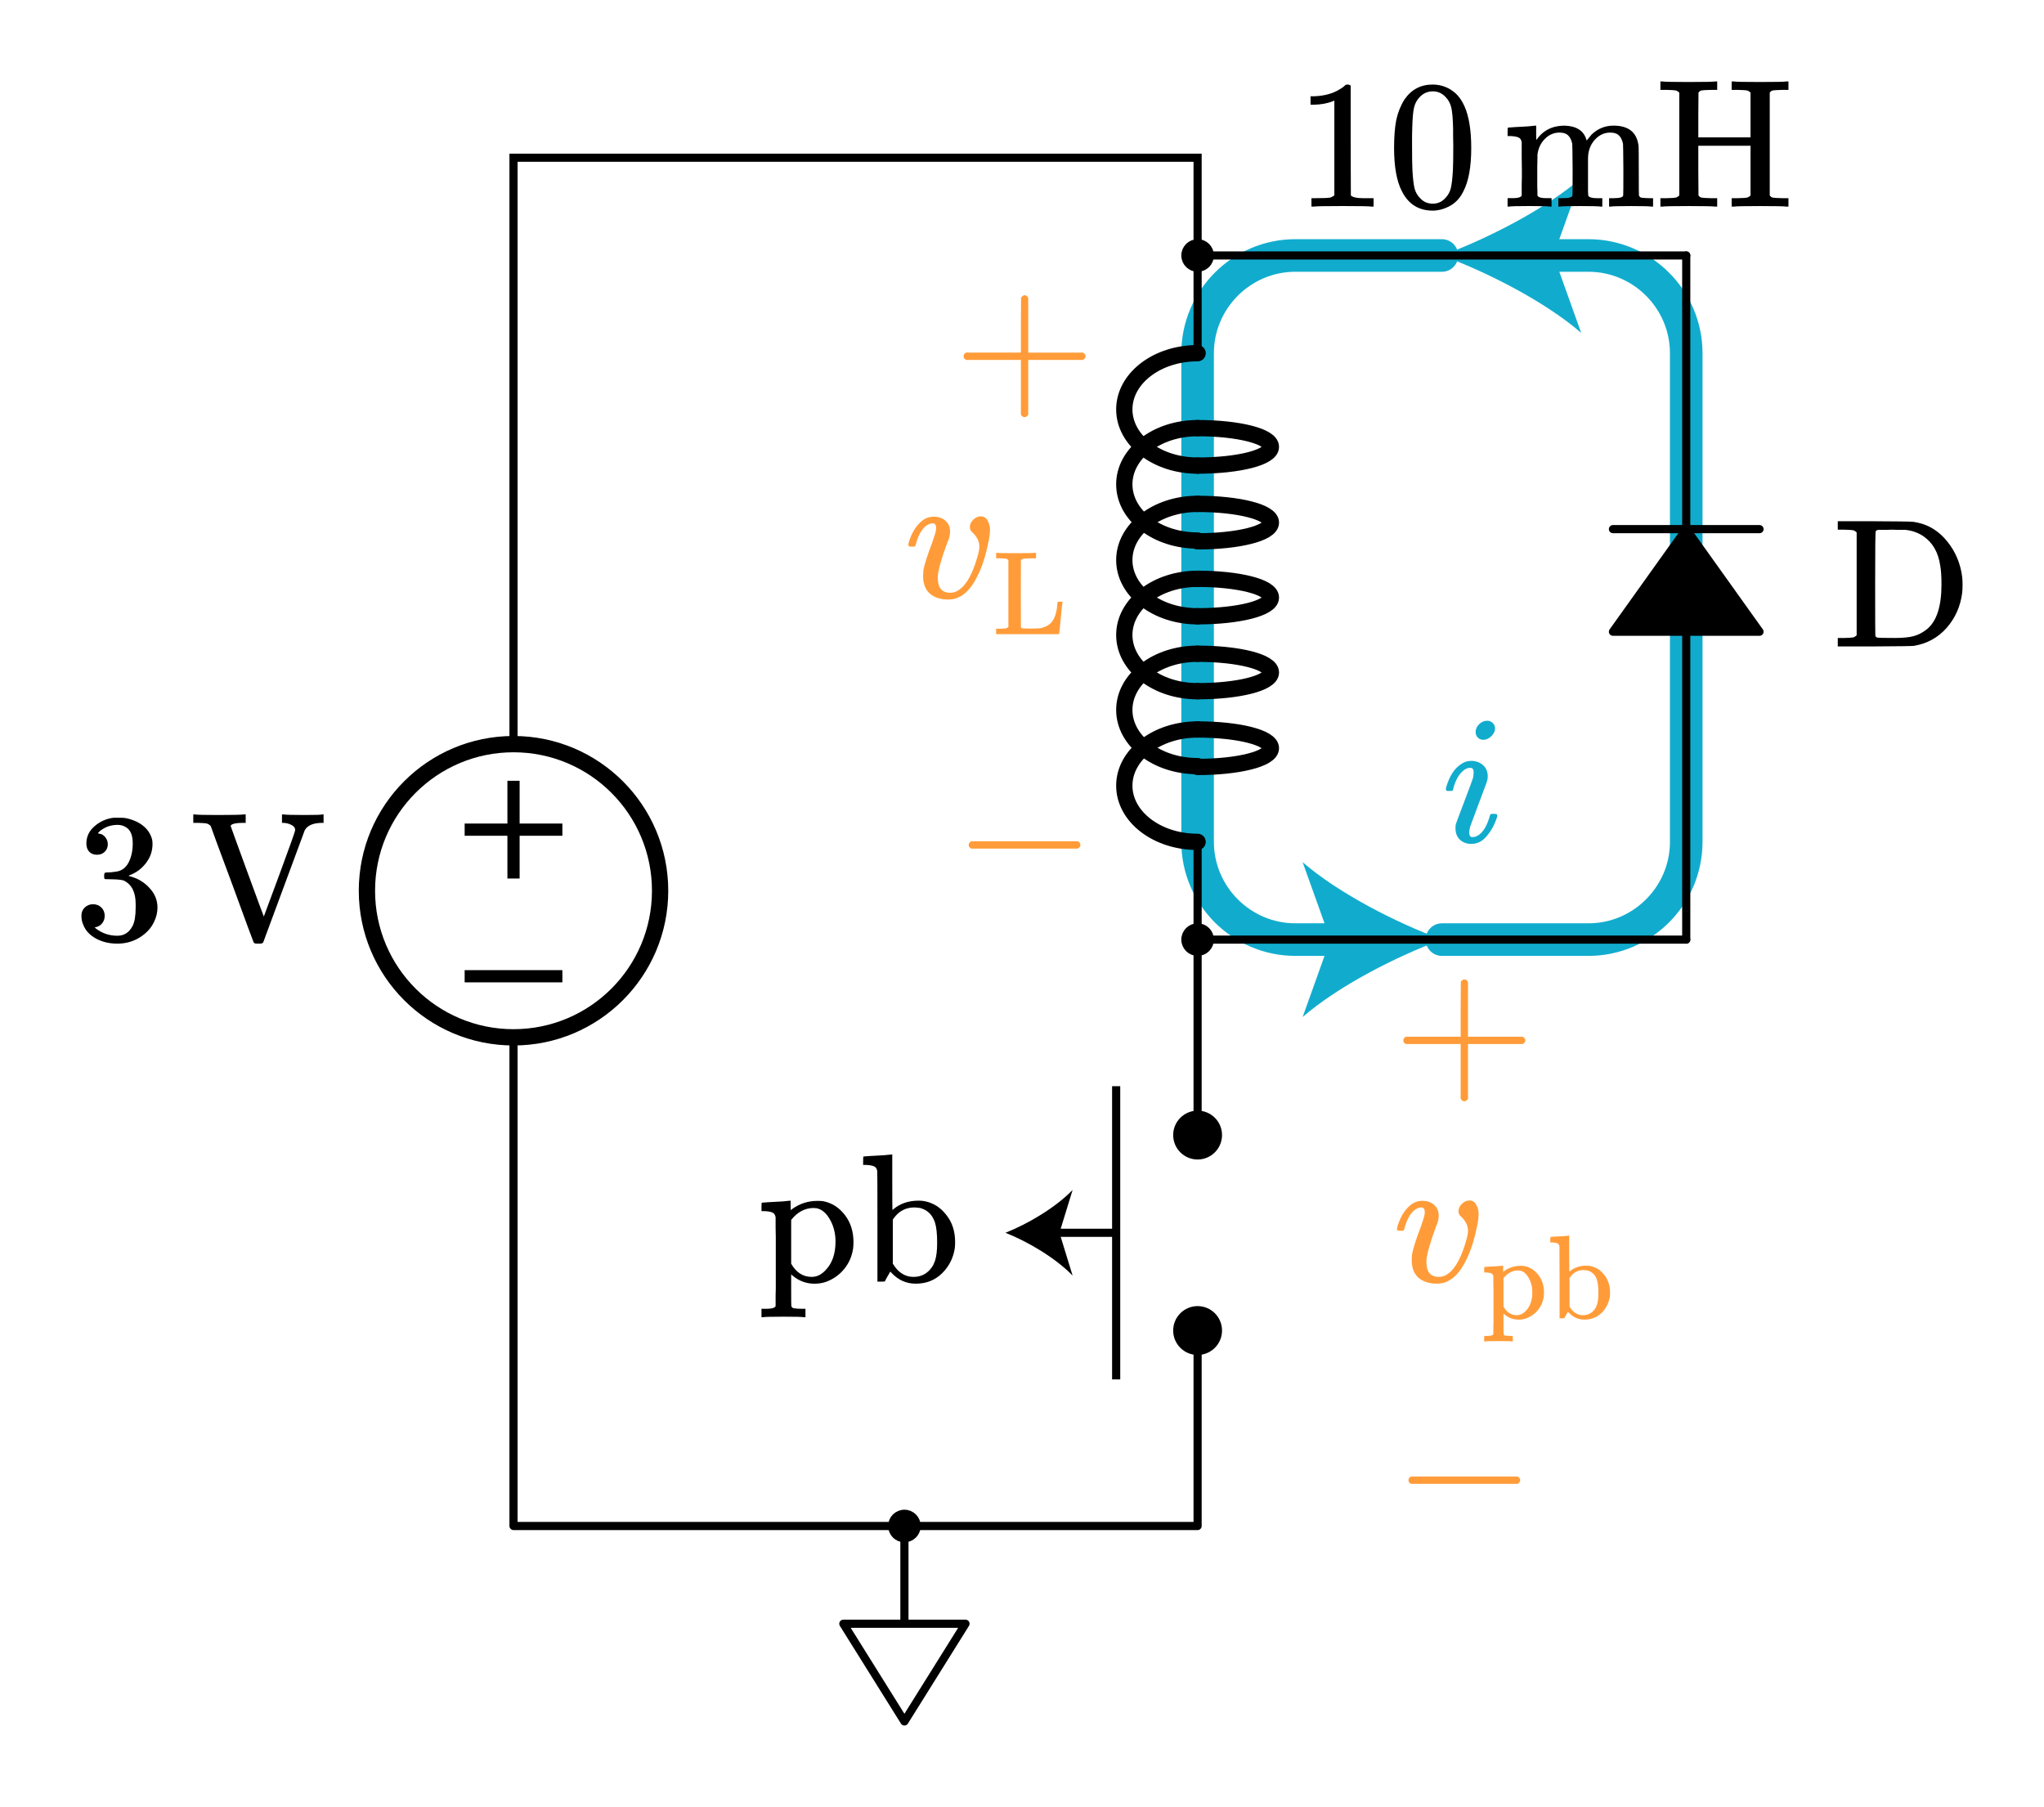 <?xml version="1.0" encoding="UTF-8" standalone="no"?>
<!-- Generator: Adobe Illustrator 19.1.0, SVG Export Plug-In . SVG Version: 6.00 Build 0)  -->

<svg
   xmlns:dc="http://purl.org/dc/elements/1.1/"
   xmlns:cc="http://creativecommons.org/ns#"
   xmlns:rdf="http://www.w3.org/1999/02/22-rdf-syntax-ns#"
   xmlns:svg="http://www.w3.org/2000/svg"
   xmlns="http://www.w3.org/2000/svg"
   xmlns:sodipodi="http://sodipodi.sourceforge.net/DTD/sodipodi-0.dtd"
   xmlns:inkscape="http://www.inkscape.org/namespaces/inkscape"
   version="1.1"
   id="Layer_1"
   x="0px"
   y="0px"
   viewBox="0 0 250.985 221.867"
   xml:space="preserve"
   inkscape:version="0.91 r13725"
   sodipodi:docname="inductor_kickback1.svg"
   width="250.985"
   height="221.867"><defs
     id="defs4489" /><sodipodi:namedview
     pagecolor="#ffffff"
     bordercolor="#666666"
     borderopacity="1"
     objecttolerance="10"
     gridtolerance="10"
     guidetolerance="10"
     inkscape:pageopacity="0"
     inkscape:pageshadow="2"
     inkscape:window-width="1269"
     inkscape:window-height="696"
     id="namedview4487"
     showgrid="false"
     inkscape:zoom="2.4652127"
     inkscape:cx="125.31964"
     inkscape:cy="109.92967"
     inkscape:window-x="0"
     inkscape:window-y="0"
     inkscape:window-maximized="0"
     inkscape:current-layer="Layer_1"
     fit-margin-top="10"
     fit-margin-right="10"
     fit-margin-bottom="10"
     fit-margin-left="10" /><style
     type="text/css"
     id="style4333">
	.st0{fill:none;stroke:#E8C11C;stroke-miterlimit:10;}
	.st1{fill:none;stroke:#11ACCD;stroke-width:3;stroke-linecap:round;stroke-miterlimit:10;}
	.st2{fill:#11ACCD;}
	.st3{fill:none;stroke:#11ACCD;stroke-width:4;stroke-miterlimit:10;}
	.st4{fill:none;stroke:#BABEC2;stroke-linecap:round;stroke-miterlimit:10;}
	.st5{fill:none;stroke:#11ACCD;stroke-width:6;stroke-miterlimit:10;}
	.st6{fill:none;stroke:#000000;stroke-linecap:round;stroke-linejoin:round;stroke-miterlimit:10;}
	.st7{fill:none;stroke:#000000;stroke-width:2;stroke-linecap:round;stroke-linejoin:round;stroke-miterlimit:10;}
	.st8{fill:none;stroke:#000000;stroke-width:2;stroke-miterlimit:10;}
	.st9{fill:none;stroke:#000000;stroke-linecap:round;stroke-miterlimit:10;}
	.st10{fill:none;stroke:#000000;stroke-width:1.5;stroke-miterlimit:10;}
	.st11{fill:none;stroke:#000000;stroke-width:2;stroke-linecap:round;stroke-miterlimit:10;}
	.st12{fill:none;}
	.st13{stroke:#000000;stroke-linecap:round;stroke-linejoin:round;stroke-miterlimit:10;}
	.st14{fill:none;stroke:#000000;stroke-miterlimit:10;}
	.st15{fill:#FFFFFF;stroke:#000000;stroke-miterlimit:10;}
	.st16{font-family:'KaTeX_Main-Regular';}
	.st17{font-size:18px;}
	.st18{font-size:21px;}
	.st19{font-family:'KaTeX_Main-Italic';}
	.st20{fill:#1FAB54;}
	.st21{fill:none;stroke:#000000;stroke-width:5;stroke-miterlimit:10;}
	.st22{fill:none;stroke:#000000;stroke-width:4;stroke-miterlimit:10;}
	.st23{fill:#FF9C39;}
	.st24{fill:#E8C11C;}
	.st25{fill:none;stroke:#E8C11C;stroke-linecap:round;stroke-miterlimit:10;}
	.st26{fill:#BABEC2;stroke:#BABEC2;stroke-linecap:round;stroke-linejoin:round;stroke-miterlimit:10;}
	.st27{fill:#BABEC2;stroke:#BABEC2;stroke-miterlimit:10;}
	.st28{fill:none;stroke:#BABEC2;stroke-linecap:round;stroke-linejoin:round;stroke-miterlimit:10;}
	.st29{fill:none;stroke:#1FAB54;stroke-width:2;stroke-linecap:round;stroke-miterlimit:10;}
	.st30{fill:none;stroke:#BABEC2;stroke-width:2;stroke-linecap:round;stroke-miterlimit:10;}
	.st31{fill:#BABEC2;}
	.st32{fill:none;stroke:#BABEC2;stroke-width:2;stroke-miterlimit:10;}
	.st33{fill:none;stroke:#BABEC2;stroke-width:2;stroke-linecap:round;stroke-linejoin:round;stroke-miterlimit:10;}
	.st34{opacity:0.1;fill:none;stroke:#000000;stroke-width:2;enable-background:new    ;}
	.st35{fill:none;stroke:#000000;stroke-width:2;stroke-linecap:round;stroke-linejoin:round;}
	.st36{fill:none;stroke:#000000;stroke-width:2;}
	.st37{fill:none;stroke:#000000;}
	.st38{clip-path:url(#SVGID_2_);fill:none;stroke:#29ABCA;stroke-width:5;}
	.st39{clip-path:url(#SVGID_4_);fill:none;stroke:#29ABCA;stroke-width:5;}
	.st40{clip-path:url(#SVGID_6_);fill:none;stroke:#E1A158;stroke-width:5;}
	.st41{clip-path:url(#SVGID_8_);fill:none;stroke:#E1A158;stroke-width:5;}
	.st42{clip-path:url(#SVGID_10_);fill:none;stroke:#E1A158;stroke-width:5;}
	.st43{fill:#E07D10;}
	.st44{fill:none;stroke:#FF9C39;stroke-width:2;stroke-linecap:round;stroke-miterlimit:10;}
	.st45{fill:none;stroke:#E07D10;stroke-width:2;stroke-linecap:round;stroke-miterlimit:10;}
	.st46{fill:none;stroke:#000000;stroke-width:4;stroke-linecap:round;stroke-miterlimit:10;}
	.st47{fill:none;stroke:#11ACCD;stroke-width:4;stroke-linecap:round;stroke-miterlimit:10;}
	.st48{fill:none;stroke:#E8C11C;stroke-width:2;stroke-miterlimit:10;}
</style><g
     id="g4467"
     transform="translate(3.055,7.368)"><g
       id="g4469"><path
         class="st47"
         d="m 174,24 -18,0 c -6.6,0 -12,5.4 -12,12 l 0,60 c 0,6.6 5.4,12 12,12 l 5.9,0"
         id="path4471"
         inkscape:connector-curvature="0"
         style="fill:none;stroke:#11accd;stroke-width:4;stroke-linecap:round;stroke-miterlimit:10" /><g
         id="g4473"><path
           class="st2"
           d="m 174,108 c -5.7,2.1 -12.7,5.7 -17.1,9.5 l 3.4,-9.5 -3.4,-9.5 c 4.4,3.8 11.4,7.4 17.1,9.5 z"
           id="path4475"
           inkscape:connector-curvature="0"
           style="fill:#11accd" /></g></g></g><g
     id="g4477"
     transform="translate(3.055,7.368)"><g
       id="g4479"><path
         class="st47"
         d="m 174,108 18,0 c 6.6,0 12,-5.4 12,-12 l 0,-60 c 0,-6.6 -5.4,-12 -12,-12 l -5.9,0"
         id="path4481"
         inkscape:connector-curvature="0"
         style="fill:none;stroke:#11accd;stroke-width:4;stroke-linecap:round;stroke-miterlimit:10" /><g
         id="g4483"><path
           class="st2"
           d="m 174,24 c 5.7,-2.1 12.7,-5.7 17.1,-9.5 l -3.4,9.5 3.4,9.5 C 186.7,29.7 179.7,26.1 174,24 Z"
           id="path4485"
           inkscape:connector-curvature="0"
           style="fill:#11accd" /></g></g></g><g
     id="g4335"
     transform="translate(3.055,7.368)"><rect
       x="192"
       y="24"
       class="st12"
       width="24"
       height="84"
       id="rect4337"
       style="fill:none" /><line
       class="st6"
       x1="204"
       y1="24"
       x2="204"
       y2="108"
       id="line4339"
       style="fill:none;stroke:#000000;stroke-linecap:round;stroke-linejoin:round;stroke-miterlimit:10" /><polyline
       class="st6"
       points="195,57.6 204,57.6 213,57.6  "
       id="polyline4341"
       style="fill:none;stroke:#000000;stroke-linecap:round;stroke-linejoin:round;stroke-miterlimit:10" /><polygon
       class="st13"
       points="195,70.2 204,57.6 213,70.2 "
       id="polygon4343"
       style="stroke:#000000;stroke-linecap:round;stroke-linejoin:round;stroke-miterlimit:10" /></g><g
     id="g4345"
     transform="translate(3.055,7.368)"><polyline
       class="st6"
       points="108,192 115.5,192 115.5,192 115.5,192 108,204 100.5,192 108,192 108,180  "
       id="polyline4347"
       style="fill:none;stroke:#000000;stroke-linecap:round;stroke-linejoin:round;stroke-miterlimit:10" /><rect
       x="96"
       y="180"
       class="st12"
       width="24"
       height="24"
       id="rect4349"
       style="fill:none" /></g><g
     id="g4351"
     transform="translate(3.055,7.368)"><circle
       class="st13"
       cx="108"
       cy="180"
       r="1.5"
       id="circle4353"
       style="stroke:#000000;stroke-linecap:round;stroke-linejoin:round;stroke-miterlimit:10" /><rect
       x="102"
       y="174"
       class="st12"
       width="12"
       height="12"
       id="rect4355"
       style="fill:none" /></g><g
     id="g4357"
     transform="translate(3.055,7.368)"><circle
       class="st13"
       cx="144"
       cy="108"
       r="1.5"
       id="circle4359"
       style="stroke:#000000;stroke-linecap:round;stroke-linejoin:round;stroke-miterlimit:10" /><rect
       x="138"
       y="102"
       class="st12"
       width="12"
       height="12"
       id="rect4361"
       style="fill:none" /></g><g
     id="g4363"
     transform="translate(3.055,7.368)"><circle
       class="st13"
       cx="144"
       cy="24"
       r="1.5"
       id="circle4365"
       style="stroke:#000000;stroke-linecap:round;stroke-linejoin:round;stroke-miterlimit:10" /><rect
       x="138"
       y="18"
       class="st12"
       width="12"
       height="12"
       id="rect4367"
       style="fill:none" /></g><g
     id="g4369"
     transform="translate(3.055,7.368)"><circle
       class="st8"
       cx="60"
       cy="102"
       r="18"
       id="circle4371"
       style="fill:none;stroke:#000000;stroke-width:2;stroke-miterlimit:10" /><polyline
       class="st9"
       points="60,84 60,60 60,12 144,12 144,24  "
       id="polyline4373"
       style="fill:none;stroke:#000000;stroke-linecap:round;stroke-miterlimit:10" /><polyline
       class="st6"
       points="144,156 144,180 60,180 60,144 60,120  "
       id="polyline4375"
       style="fill:none;stroke:#000000;stroke-linecap:round;stroke-linejoin:round;stroke-miterlimit:10" /><line
       class="st10"
       x1="60"
       y1="88.5"
       x2="60"
       y2="100.5"
       id="line4377"
       style="fill:none;stroke:#000000;stroke-width:1.5;stroke-miterlimit:10" /><line
       class="st10"
       x1="54"
       y1="94.5"
       x2="66"
       y2="94.5"
       id="line4379"
       style="fill:none;stroke:#000000;stroke-width:1.5;stroke-miterlimit:10" /><line
       class="st10"
       x1="54"
       y1="112.5"
       x2="66"
       y2="112.5"
       id="line4381"
       style="fill:none;stroke:#000000;stroke-width:1.5;stroke-miterlimit:10" /></g><g
     id="g4383"
     transform="translate(3.055,7.368)"><line
       class="st9"
       x1="144"
       y1="96"
       x2="144"
       y2="108"
       id="line4385"
       style="fill:none;stroke:#000000;stroke-linecap:round;stroke-miterlimit:10" /><path
       class="st11"
       d="m 144,82.2 c -5,0 -9,3.1 -9,6.9 0,3.8 4,6.9 9,6.9"
       id="path4387"
       inkscape:connector-curvature="0"
       style="fill:none;stroke:#000000;stroke-width:2;stroke-linecap:round;stroke-miterlimit:10" /><path
       class="st11"
       d="m 144,82.2 c 5,0 9,1 9,2.3 0,1.3 -4,2.3 -9,2.3"
       id="path4389"
       inkscape:connector-curvature="0"
       style="fill:none;stroke:#000000;stroke-width:2;stroke-linecap:round;stroke-miterlimit:10" /><path
       class="st11"
       d="m 144,72.9 c -5,0 -9,3.1 -9,6.9 0,3.8 4,6.9 9,6.9"
       id="path4391"
       inkscape:connector-curvature="0"
       style="fill:none;stroke:#000000;stroke-width:2;stroke-linecap:round;stroke-miterlimit:10" /><path
       class="st11"
       d="m 144,72.9 c 5,0 9,1 9,2.3 0,1.3 -4,2.3 -9,2.3"
       id="path4393"
       inkscape:connector-curvature="0"
       style="fill:none;stroke:#000000;stroke-width:2;stroke-linecap:round;stroke-miterlimit:10" /><path
       class="st11"
       d="m 144,63.7 c -5,0 -9,3.1 -9,6.9 0,3.8 4,6.9 9,6.9"
       id="path4395"
       inkscape:connector-curvature="0"
       style="fill:none;stroke:#000000;stroke-width:2;stroke-linecap:round;stroke-miterlimit:10" /><path
       class="st11"
       d="m 144,63.7 c 5,0 9,1 9,2.3 0,1.3 -4,2.3 -9,2.3"
       id="path4397"
       inkscape:connector-curvature="0"
       style="fill:none;stroke:#000000;stroke-width:2;stroke-linecap:round;stroke-miterlimit:10" /><path
       class="st11"
       d="m 144,54.5 c -5,0 -9,3.1 -9,6.9 0,3.8 4,6.9 9,6.9"
       id="path4399"
       inkscape:connector-curvature="0"
       style="fill:none;stroke:#000000;stroke-width:2;stroke-linecap:round;stroke-miterlimit:10" /><path
       class="st11"
       d="m 144,54.5 c 5,0 9,1 9,2.3 0,1.3 -4,2.3 -9,2.3"
       id="path4401"
       inkscape:connector-curvature="0"
       style="fill:none;stroke:#000000;stroke-width:2;stroke-linecap:round;stroke-miterlimit:10" /><path
       class="st11"
       d="m 144,45.2 c 5,0 9,1 9,2.3 0,1.3 -4,2.3 -9,2.3"
       id="path4403"
       inkscape:connector-curvature="0"
       style="fill:none;stroke:#000000;stroke-width:2;stroke-linecap:round;stroke-miterlimit:10" /><path
       class="st11"
       d="m 144,45.2 c -5,0 -9,3.1 -9,6.9 0,3.8 4,6.9 9,6.9"
       id="path4405"
       inkscape:connector-curvature="0"
       style="fill:none;stroke:#000000;stroke-width:2;stroke-linecap:round;stroke-miterlimit:10" /><path
       class="st11"
       d="m 144,36 c -5,0 -9,3.1 -9,6.9 0,3.8 4,6.9 9,6.9"
       id="path4407"
       inkscape:connector-curvature="0"
       style="fill:none;stroke:#000000;stroke-width:2;stroke-linecap:round;stroke-miterlimit:10" /><line
       class="st9"
       x1="144"
       y1="24"
       x2="144"
       y2="36"
       id="line4409"
       style="fill:none;stroke:#000000;stroke-linecap:round;stroke-miterlimit:10" /><rect
       x="132"
       y="24"
       class="st12"
       width="24"
       height="84"
       id="rect4411"
       style="fill:none" /></g><g
     id="g4413"
     transform="translate(3.055,7.368)"><circle
       cx="144"
       cy="156"
       r="3"
       id="circle4415" /><rect
       x="138"
       y="150"
       class="st12"
       width="12"
       height="12"
       id="rect4417"
       style="fill:none" /></g><g
     id="g4419"
     transform="translate(3.055,7.368)"><circle
       cx="144"
       cy="132"
       r="3"
       id="circle4421" /><rect
       x="138"
       y="126"
       class="st12"
       width="12"
       height="12"
       id="rect4423"
       style="fill:none" /></g><polyline
     class="st9"
     points="144,132 144,108 204,108 "
     id="polyline4425"
     style="fill:none;stroke:#000000;stroke-linecap:round;stroke-miterlimit:10"
     transform="translate(3.055,7.368)" /><polyline
     class="st14"
     points="138,126 138,144 138,162 "
     id="polyline4427"
     transform="translate(-0.945,7.368)"
     style="fill:none;stroke:#000000;stroke-miterlimit:10" /><line
     class="st14"
     x1="128.655"
     y1="151.367"
     x2="137.055"
     y2="151.367"
     id="line4433"
     style="fill:none;stroke:#000000;stroke-miterlimit:10" /><g
     id="g4435"
     transform="matrix(1.617,0,0,1.814,-80.281,-109.851)"><path
       d="m 126,144 c 1.7,0.6 3.8,1.7 5.1,2.9 l -1,-2.9 1,-2.9 c -1.3,1.2 -3.4,2.3 -5.1,2.9 z"
       id="path4437"
       inkscape:connector-curvature="0" /></g><g
     style="font-style:normal;font-variant:normal;font-weight:normal;font-stretch:normal;font-size:22.5px;line-height:125%;font-family:KaTeX_Main;-inkscape-font-specification:'KaTeX_Main, Normal';text-align:start;writing-mode:lr-tb;text-anchor:start"
     id="text4439"><path
       d="m 168.415,25.367 q -0.383,-0.068 -3.578,-0.068 -3.15,0 -3.533,0.068 l -0.27,0 0,-1.035 0.585,0 q 1.305,0 1.688,-0.068 0.18,-0.022 0.54,-0.27 l 0,-11.633 q -0.045,0 -0.18,0.068 -1.035,0.405 -2.317,0.427 l -0.427,0 0,-1.035 0.427,0 q 1.89,-0.068 3.15,-0.855 0.405,-0.225 0.698,-0.517 0.045,-0.068 0.27,-0.068 0.225,0 0.383,0.135 l 0,6.728 0.022,6.75 q 0.338,0.338 1.462,0.338 l 0.743,0 0.585,0 0,1.035 -0.247,0 z"
       style="font-style:normal;font-variant:normal;font-weight:normal;font-stretch:normal;font-size:22.5px;line-height:125%;font-family:KaTeX_Main;-inkscape-font-specification:'KaTeX_Main, Normal';text-align:start;writing-mode:lr-tb;text-anchor:start"
       id="path4916" /><path
       d="m 172.465,12.205 q 1.26,-1.823 3.442,-1.823 1.643,0 2.88,1.125 0.608,0.585 1.035,1.53 0.833,1.867 0.833,5.13 0,3.487 -0.968,5.332 -0.63,1.305 -1.845,1.89 -0.945,0.472 -1.913,0.472 -2.587,0 -3.78,-2.362 -0.968,-1.845 -0.968,-5.332 0,-2.092 0.27,-3.442 0.292,-1.373 1.012,-2.52 z m 5.062,-0.27 q -0.652,-0.72 -1.597,-0.72 -0.945,0 -1.62,0.72 -0.495,0.517 -0.675,1.26 -0.18,0.743 -0.225,2.565 0,0.135 -0.022,0.877 0,0.743 0,1.238 0,2.16 0.045,3.015 0.09,1.575 0.27,2.272 0.18,0.675 0.675,1.17 0.608,0.675 1.552,0.675 0.922,0 1.53,-0.675 0.495,-0.495 0.675,-1.17 0.18,-0.698 0.27,-2.272 0.045,-0.855 0.045,-3.015 0,-0.495 -0.022,-1.238 0,-0.743 0,-0.877 -0.045,-1.823 -0.225,-2.565 -0.18,-0.743 -0.675,-1.26 z"
       style="font-style:normal;font-variant:normal;font-weight:normal;font-stretch:normal;font-size:22.5px;line-height:125%;font-family:KaTeX_Main;-inkscape-font-specification:'KaTeX_Main, Normal';text-align:start;writing-mode:lr-tb;text-anchor:start"
       id="path4918" /><path
       d="m 188.785,24.017 q 0.18,0.315 1.058,0.315 l 0.315,0 0.36,0 0,1.035 -0.18,0 q -0.292,-0.068 -2.52,-0.068 -2.228,0 -2.52,0.068 l -0.18,0 0,-1.035 0.36,0 0.315,0 q 0.877,0 1.058,-0.315 l 0,-0.18 q 0,-0.203 0,-0.517 0,-0.315 0,-0.698 0.022,-0.405 0.022,-0.877 0,-0.495 0,-0.945 0,-0.698 -0.022,-1.485 0,-0.81 0,-1.327 l 0,-0.517 q -0.068,-0.427 -0.338,-0.562 -0.247,-0.158 -0.99,-0.203 l -0.405,0 0,-0.517 q 0,-0.517 0.045,-0.517 l 0.225,-0.022 q 0.225,-0.022 0.63,-0.045 0.427,-0.022 0.833,-0.045 0.383,-0.022 0.81,-0.045 0.427,-0.045 0.652,-0.068 0.225,-0.022 0.247,-0.022 l 0.068,0 0,0.9 q 0,0.855 0.022,0.855 l 0.022,-0.022 q 1.215,-1.732 3.442,-1.732 2.183,0.068 2.678,1.71 l 0.045,0.113 q 0.54,-0.675 0.608,-0.743 1.147,-1.08 2.678,-1.08 2.812,0 3.083,2.542 0.022,0.158 0.022,3.127 0,2.88 0.022,2.925 0.09,0.18 0.27,0.247 0.472,0.068 1.103,0.068 l 0.36,0 0,1.035 -0.18,0 q -0.292,-0.068 -2.52,-0.068 -2.228,0 -2.52,0.068 l -0.18,0 0,-1.035 0.36,0 0.18,0 q 1.192,0 1.192,-0.36 0.022,-0.045 0.022,-3.105 -0.022,-3.038 -0.045,-3.217 -0.158,-0.72 -0.517,-1.035 -0.338,-0.338 -1.058,-0.338 -1.012,0 -1.778,0.765 -0.787,0.787 -0.922,1.98 0,0.022 -0.022,0.427 0,0.383 0,0.99 0,0.608 0,1.147 0,0.338 0,0.72 0,0.36 0,0.652 0,0.292 0,0.54 0.022,0.225 0.022,0.383 l 0,0.135 q 0.18,0.315 1.058,0.315 l 0.315,0 0.36,0 0,1.035 -0.18,0 q -0.292,-0.068 -2.52,-0.068 -2.228,0 -2.52,0.068 l -0.18,0 0,-1.035 0.36,0 0.18,0 q 1.192,0 1.192,-0.36 0.022,-0.045 0.022,-3.105 -0.022,-3.038 -0.045,-3.217 -0.158,-0.72 -0.517,-1.035 -0.338,-0.338 -1.058,-0.338 -1.012,0 -1.778,0.765 -0.787,0.787 -0.922,1.98 0,0.022 0,0.427 0,0.383 -0.022,0.99 0,0.608 0,1.147 0,0.338 0,0.72 0,0.36 0,0.652 0.022,0.292 0.022,0.54 0,0.225 0,0.383 l 0,0.135 z"
       style="font-style:normal;font-variant:normal;font-weight:normal;font-stretch:normal;font-size:22.5px;line-height:125%;font-family:KaTeX_Main;-inkscape-font-specification:'KaTeX_Main, Normal';text-align:start;writing-mode:lr-tb;text-anchor:start"
       id="path4920" /><path
       d="m 206.2,11.373 q -0.225,-0.225 -0.45,-0.27 -0.203,-0.045 -1.125,-0.068 l -0.743,0 0,-1.035 0.247,0 q 0.383,0.068 3.24,0.068 2.857,0 3.24,-0.068 l 0.247,0 0,1.035 -0.743,0 q -0.922,0.022 -1.17,0.068 -0.225,0.045 -0.383,0.27 l -0.022,2.745 0,2.745 6.412,0 0,-5.49 q -0.225,-0.225 -0.45,-0.27 -0.203,-0.045 -1.125,-0.068 l -0.743,0 0,-1.035 0.247,0 q 0.383,0.068 3.24,0.068 2.857,0 3.24,-0.068 l 0.247,0 0,1.035 -0.743,0 q -0.922,0.022 -1.17,0.068 -0.225,0.045 -0.383,0.27 l 0,12.623 q 0.158,0.225 0.383,0.27 0.247,0.045 1.17,0.068 l 0.743,0 0,1.035 -0.247,0 q -0.383,-0.068 -3.24,-0.068 -2.857,0 -3.24,0.068 l -0.247,0 0,-1.035 0.743,0 q 0.922,-0.022 1.125,-0.068 0.225,-0.045 0.45,-0.27 l 0,-6.098 -6.412,0 0,3.038 0.022,3.06 q 0.158,0.225 0.383,0.27 0.247,0.045 1.17,0.068 l 0.743,0 0,1.035 -0.247,0 q -0.383,-0.068 -3.24,-0.068 -2.857,0 -3.24,0.068 l -0.247,0 0,-1.035 0.743,0 q 0.922,-0.022 1.125,-0.068 0.225,-0.045 0.45,-0.27 l 0,-12.623 z"
       style="font-style:normal;font-variant:normal;font-weight:normal;font-stretch:normal;font-size:22.5px;line-height:125%;font-family:KaTeX_Main;-inkscape-font-specification:'KaTeX_Main, Normal';text-align:start;writing-mode:lr-tb;text-anchor:start"
       id="path4922" /></g><g
     style="font-style:normal;font-variant:normal;font-weight:normal;font-stretch:normal;font-size:22.5px;line-height:125%;font-family:KaTeX_Main;-inkscape-font-specification:'KaTeX_Main, Normal';text-align:start;writing-mode:lr-tb;text-anchor:start"
     id="text4441"><path
       d="m 11.912,104.95 q -0.608,0 -0.968,-0.383 -0.338,-0.383 -0.338,-0.99 0,-1.282 1.012,-2.138 1.012,-0.877 2.34,-1.035 l 0.338,0 q 0.787,0 0.99,0.022 0.743,0.113 1.508,0.472 1.485,0.743 1.867,2.115 0.068,0.225 0.068,0.608 0,1.327 -0.833,2.385 -0.81,1.035 -2.047,1.485 -0.113,0.045 0,0.068 0.045,0.022 0.225,0.068 1.373,0.383 2.317,1.44 0.945,1.035 0.945,2.362 0,0.922 -0.427,1.778 -0.54,1.147 -1.778,1.913 -1.215,0.743 -2.723,0.743 -1.485,0 -2.632,-0.63 -1.147,-0.63 -1.552,-1.688 -0.225,-0.472 -0.225,-1.103 0,-0.63 0.405,-1.012 0.427,-0.405 1.012,-0.405 0.63,0 1.035,0.405 0.405,0.405 0.405,1.012 0,0.517 -0.292,0.9 -0.292,0.383 -0.787,0.495 l -0.158,0.045 q 1.215,1.012 2.79,1.012 1.238,0 1.867,-1.192 0.383,-0.743 0.383,-2.272 l 0,-0.45 q 0,-2.138 -1.44,-2.857 -0.338,-0.135 -1.373,-0.158 l -0.945,-0.022 -0.068,-0.045 q -0.045,-0.068 -0.045,-0.36 0,-0.27 0.068,-0.338 0.068,-0.068 0.113,-0.068 0.63,0 1.305,-0.113 0.99,-0.135 1.508,-1.103 0.517,-0.99 0.517,-2.362 0,-1.462 -0.787,-1.958 -0.472,-0.315 -1.058,-0.315 -1.125,0 -1.98,0.608 -0.09,0.045 -0.203,0.158 -0.113,0.09 -0.18,0.18 l -0.068,0.09 q 0.068,0.022 0.158,0.045 0.45,0.045 0.743,0.427 0.315,0.383 0.315,0.877 0,0.54 -0.383,0.922 -0.36,0.36 -0.945,0.36 z"
       style="font-style:normal;font-variant:normal;font-weight:normal;font-stretch:normal;font-size:22.5px;line-height:125%;font-family:KaTeX_Main;-inkscape-font-specification:'KaTeX_Main, Normal';text-align:start;writing-mode:lr-tb;text-anchor:start"
       id="path4911" /><path
       d="m 25.87,101.418 q -0.247,-0.247 -0.45,-0.292 -0.203,-0.068 -1.035,-0.09 l -0.652,0 0,-1.035 0.203,0 q 0.315,0.068 2.79,0.068 2.7,0 3.195,-0.068 l 0.247,0 0,1.035 -0.472,0 q -1.035,0.022 -1.282,0.247 -0.09,0.068 -0.09,0.135 0,0.045 2.025,5.58 2.025,5.535 2.047,5.535 0.877,-2.362 1.935,-5.22 1.913,-5.175 1.913,-5.378 0,-0.427 -0.472,-0.652 -0.472,-0.247 -1.035,-0.247 l -0.113,0 0,-1.035 0.203,0 q 0.383,0.068 2.587,0.068 1.935,0 2.183,-0.068 l 0.135,0 0,1.035 -0.158,0 q -1.665,0 -2.16,0.922 0,0.022 -2.542,6.862 -2.52,6.84 -2.542,6.862 -0.068,0.18 -0.405,0.18 l -0.203,0 -0.203,0 q -0.315,0 -0.383,-0.18 -0.045,-0.045 -2.632,-7.133 -2.632,-7.065 -2.632,-7.133 z"
       style="font-style:normal;font-variant:normal;font-weight:normal;font-stretch:normal;font-size:22.5px;line-height:125%;font-family:KaTeX_Main;-inkscape-font-specification:'KaTeX_Main, Normal';text-align:start;writing-mode:lr-tb;text-anchor:start"
       id="path4913" /></g><g
     style="font-style:normal;font-variant:normal;font-weight:normal;font-stretch:normal;font-size:22.5px;line-height:125%;font-family:KaTeX_Main;-inkscape-font-specification:'KaTeX_Main, Normal';text-align:start;writing-mode:lr-tb;text-anchor:start"
     id="text4443"><path
       d="m 93.865,160.697 0.315,0 q 0.877,0 1.058,-0.315 l 0,-0.18 q 0,-0.158 0,-0.45 0,-0.27 0,-0.652 0.022,-0.383 0.022,-0.877 0,-0.495 0,-0.99 0,-0.517 0,-1.103 0,-0.608 0,-1.147 0,-0.765 0,-1.597 0,-0.833 0,-1.485 0,-0.652 -0.022,-1.192 0,-0.562 0,-0.877 0,-0.338 0,-0.36 -0.068,-0.427 -0.338,-0.562 -0.247,-0.158 -0.99,-0.203 l -0.405,0 0,-0.517 q 0,-0.517 0.045,-0.517 l 0.225,-0.022 q 0.225,-0.022 0.652,-0.045 0.427,-0.022 0.833,-0.045 0.383,-0.022 0.833,-0.045 0.45,-0.045 0.675,-0.068 0.225,-0.022 0.247,-0.022 l 0.068,0 0,0.585 0.022,0.585 0.18,-0.158 q 1.373,-0.99 3.105,-0.99 0.495,0 0.72,0.045 1.575,0.315 2.632,1.688 1.058,1.373 1.058,3.33 0,0.427 -0.045,0.787 -0.225,1.462 -1.103,2.52 -0.855,1.058 -2.228,1.575 -0.675,0.225 -1.395,0.225 -1.53,0 -2.7,-0.99 l -0.18,-0.158 0,1.913 q 0,1.958 0.022,2.002 0.09,0.18 0.27,0.247 0.472,0.068 1.103,0.068 l 0.36,0 0,1.035 -0.18,0 q -0.292,-0.068 -2.52,-0.068 -2.228,0 -2.52,0.068 l -0.18,0 0,-1.035 0.36,0 z m 8.73,-8.235 q 0,-1.552 -0.698,-2.745 -0.675,-1.192 -1.665,-1.373 -0.045,0 -0.158,0 -0.09,-0.022 -0.157,-0.022 -1.597,0 -2.768,1.462 l 0,5.378 q 0.922,1.62 2.52,1.62 0.945,0 1.71,-0.833 1.215,-1.26 1.215,-3.487 z"
       style="font-style:normal;font-variant:normal;font-weight:normal;font-stretch:normal;font-size:22.5px;line-height:125%;font-family:KaTeX_Main;-inkscape-font-specification:'KaTeX_Main, Normal';text-align:start;writing-mode:lr-tb;text-anchor:start"
       id="path4906" /><path
       d="m 107.74,141.887 q 0.383,-0.022 0.833,-0.045 0.45,-0.045 0.675,-0.068 0.225,-0.022 0.247,-0.022 l 0.068,0 0,3.397 q 0,3.42 0.022,3.42 0.068,-0.045 0.135,-0.113 1.238,-1.035 3.083,-1.035 0.405,0 0.743,0.068 1.597,0.315 2.655,1.688 1.08,1.35 1.08,3.33 0,0.427 -0.045,0.787 -0.292,1.823 -1.597,3.083 -1.282,1.238 -3.195,1.238 -1.732,0 -2.97,-1.327 l -0.158,-0.158 -0.225,0.405 q -0.045,0.068 -0.135,0.225 -0.068,0.135 -0.135,0.247 -0.045,0.09 -0.068,0.135 l -0.113,0.203 -0.45,0.022 -0.45,0 0,-6.705 q 0,-6.772 -0.022,-6.862 -0.068,-0.427 -0.338,-0.562 -0.247,-0.158 -0.99,-0.203 l -0.405,0 0,-0.517 q 0,-0.517 0.045,-0.517 l 0.225,-0.022 q 0.225,-0.022 0.652,-0.045 0.427,-0.022 0.833,-0.045 z m 5.242,6.435 q -0.54,-0.068 -0.698,-0.068 -1.575,0 -2.52,1.305 l -0.135,0.18 0,5.423 0.113,0.158 q 0.675,1.08 1.732,1.373 0.292,0.09 0.698,0.09 1.44,0 2.272,-1.215 0.18,-0.247 0.36,-0.743 0.27,-0.787 0.27,-2.228 0,-1.665 -0.27,-2.498 -0.472,-1.417 -1.823,-1.778 z"
       style="font-style:normal;font-variant:normal;font-weight:normal;font-stretch:normal;font-size:22.5px;line-height:125%;font-family:KaTeX_Main;-inkscape-font-specification:'KaTeX_Main, Normal';text-align:start;writing-mode:lr-tb;text-anchor:start"
       id="path4908" /></g><g
     style="font-style:normal;font-variant:normal;font-weight:normal;font-stretch:normal;font-size:22.5px;line-height:125%;font-family:KaTeX_Main;-inkscape-font-specification:'KaTeX_Main, Normal';text-align:start;writing-mode:lr-tb;text-anchor:start;fill:#11accd"
     id="text4445"><path
       d="m 181.195,89.868 q 0,-0.517 0.427,-0.945 0.427,-0.427 0.99,-0.427 0.405,0 0.675,0.27 0.292,0.27 0.292,0.675 0,0.495 -0.45,0.945 -0.45,0.45 -0.99,0.45 -0.405,0 -0.675,-0.27 -0.27,-0.27 -0.27,-0.698 z m -0.517,13.748 q -0.877,0 -1.417,-0.517 -0.54,-0.517 -0.54,-1.395 0,-0.383 0.045,-0.517 0,-0.045 1.035,-2.768 1.035,-2.745 1.035,-2.79 0.113,-0.36 0.113,-0.81 0,-0.54 -0.383,-0.54 l -0.045,0 q -0.54,0 -1.035,0.517 -0.72,0.743 -1.058,2.115 0,0.022 -0.022,0.09 -0.022,0.045 -0.045,0.068 0,0 -0.022,0.022 -0.022,0.022 -0.09,0.022 -0.045,0 -0.09,0 -0.045,0 -0.18,0 l -0.315,0 q -0.135,-0.135 -0.135,-0.203 0,-0.068 0.068,-0.315 0.585,-1.935 1.71,-2.7 0.608,-0.472 1.305,-0.472 0.9,0 1.485,0.517 0.585,0.517 0.585,1.395 0,0.292 -0.113,0.675 -0.022,0.045 -1.035,2.768 l -1.012,2.723 q -0.113,0.495 -0.113,0.72 0,0.562 0.383,0.562 0.315,0 0.562,-0.135 0.99,-0.472 1.552,-2.362 0.068,-0.27 0.113,-0.315 0.068,-0.045 0.383,-0.045 0.203,0 0.27,0.022 0.09,0 0.135,0.045 0.045,0.045 0.045,0.158 0,0.09 -0.068,0.292 -0.427,1.282 -1.238,2.228 -0.787,0.945 -1.867,0.945 z"
       style="font-style:normal;font-variant:normal;font-weight:normal;font-stretch:normal;font-size:22.5px;line-height:125%;font-family:KaTeX_Math;-inkscape-font-specification:'KaTeX_Math, Normal';text-align:start;writing-mode:lr-tb;text-anchor:start"
       id="path4903" /></g><line
     class="st9"
     x1="147.055"
     y1="31.367"
     x2="207.055"
     y2="31.367"
     id="line4447"
     style="fill:none;stroke:#000000;stroke-linecap:round;stroke-miterlimit:10" /><g
     style="font-style:normal;font-variant:normal;font-weight:normal;font-stretch:normal;font-size:22.5px;line-height:125%;font-family:KaTeX_Main;-inkscape-font-specification:'KaTeX_Main, Normal';text-align:start;writing-mode:lr-tb;text-anchor:start;fill:#ff9c39"
     id="text4449"><path
       d="m 176.477,157.615 q -1.44,0 -2.295,-0.72 -0.833,-0.743 -0.833,-2.16 0,-0.405 0.045,-0.765 0.203,-1.08 1.058,-3.308 l 0.36,-1.08 q 0.135,-0.405 0.135,-0.765 0,-0.562 -0.427,-0.562 -0.158,0 -0.36,0.068 -1.147,0.405 -1.732,2.587 0,0.022 -0.022,0.09 -0.022,0.045 -0.045,0.068 0,0 -0.022,0.022 -0.022,0.022 -0.09,0.022 -0.045,0 -0.09,0 -0.045,0 -0.18,0 l -0.315,0 q -0.135,-0.135 -0.135,-0.203 0,-0.068 0.068,-0.338 0.54,-1.778 1.665,-2.655 0.608,-0.472 1.395,-0.472 0.877,0 1.44,0.495 0.562,0.495 0.562,1.305 0,0.383 -0.068,0.585 0,0.158 -0.338,0.99 -1.035,2.812 -1.103,4.005 0,0.608 0.113,0.99 0.292,0.968 1.417,0.968 0.608,0 1.08,-0.36 1.395,-0.922 2.317,-4.253 0.18,-0.63 0.18,-1.035 0,-0.99 -0.877,-1.778 -0.292,-0.27 -0.292,-0.608 0,-0.517 0.405,-0.922 0.427,-0.427 0.945,-0.427 0.54,0 0.833,0.517 0.292,0.495 0.292,1.192 0,0.787 -0.45,2.587 -0.427,1.732 -1.08,3.015 -1.417,2.902 -3.555,2.902 z"
       style="font-style:normal;font-variant:normal;font-weight:normal;font-stretch:normal;font-size:22.5px;line-height:125%;font-family:KaTeX_Math;-inkscape-font-specification:'KaTeX_Math, Normal';text-align:start;writing-mode:lr-tb;text-anchor:start"
       id="path4896" /><path
       d="m 182.48,164.032 0.205,0 q 0.57,0 0.687,-0.205 l 0,-0.117 q 0,-0.102 0,-0.292 0,-0.175 0,-0.424 0.015,-0.249 0.015,-0.57 0,-0.322 0,-0.643 0,-0.336 0,-0.717 0,-0.395 0,-0.746 0,-0.497 0,-1.038 0,-0.541 0,-0.965 0,-0.424 -0.015,-0.775 0,-0.366 0,-0.57 0,-0.219 0,-0.234 -0.044,-0.278 -0.219,-0.366 -0.161,-0.102 -0.643,-0.132 l -0.263,0 0,-0.336 q 0,-0.336 0.029,-0.336 l 0.146,-0.015 q 0.146,-0.015 0.424,-0.029 0.278,-0.015 0.541,-0.029 0.249,-0.015 0.541,-0.029 0.292,-0.029 0.439,-0.044 0.146,-0.015 0.161,-0.015 l 0.044,0 0,0.38 0.015,0.38 0.117,-0.102 q 0.892,-0.643 2.018,-0.643 0.322,0 0.468,0.029 1.024,0.205 1.711,1.097 0.687,0.892 0.687,2.164 0,0.278 -0.029,0.512 -0.146,0.951 -0.717,1.638 -0.556,0.687 -1.448,1.024 -0.439,0.146 -0.907,0.146 -0.995,0 -1.755,-0.643 l -0.117,-0.102 0,1.243 q 0,1.272 0.015,1.302 0.059,0.117 0.175,0.161 0.307,0.044 0.717,0.044 l 0.234,0 0,0.673 -0.117,0 q -0.19,-0.044 -1.638,-0.044 -1.448,0 -1.638,0.044 l -0.117,0 0,-0.673 0.234,0 z m 5.675,-5.353 q 0,-1.009 -0.453,-1.784 -0.439,-0.775 -1.082,-0.892 -0.029,0 -0.102,0 -0.059,-0.015 -0.102,-0.015 -1.038,0 -1.799,0.951 l 0,3.495 q 0.6,1.053 1.638,1.053 0.614,0 1.111,-0.541 0.79,-0.819 0.79,-2.267 z"
       style="font-size:65%;baseline-shift:sub"
       id="path4898" /><path
       d="m 191.499,151.805 q 0.249,-0.015 0.541,-0.029 0.292,-0.029 0.439,-0.044 0.146,-0.015 0.161,-0.015 l 0.044,0 0,2.208 q 0,2.223 0.015,2.223 0.044,-0.029 0.088,-0.073 0.804,-0.673 2.004,-0.673 0.263,0 0.483,0.044 1.038,0.205 1.726,1.097 0.702,0.877 0.702,2.164 0,0.278 -0.029,0.512 -0.19,1.185 -1.038,2.004 -0.834,0.804 -2.077,0.804 -1.126,0 -1.931,-0.863 l -0.102,-0.102 -0.146,0.263 q -0.029,0.044 -0.088,0.146 -0.044,0.088 -0.088,0.161 -0.029,0.059 -0.044,0.088 l -0.073,0.132 -0.292,0.015 -0.292,0 0,-4.358 q 0,-4.402 -0.015,-4.461 -0.044,-0.278 -0.219,-0.366 -0.161,-0.102 -0.643,-0.132 l -0.263,0 0,-0.336 q 0,-0.336 0.029,-0.336 l 0.146,-0.015 q 0.146,-0.015 0.424,-0.029 0.278,-0.015 0.541,-0.029 z m 3.408,4.183 q -0.351,-0.044 -0.453,-0.044 -1.024,0 -1.638,0.848 l -0.088,0.117 0,3.525 0.073,0.102 q 0.439,0.702 1.126,0.892 0.19,0.059 0.453,0.059 0.936,0 1.477,-0.79 0.117,-0.161 0.234,-0.483 0.175,-0.512 0.175,-1.448 0,-1.082 -0.175,-1.623 -0.307,-0.921 -1.185,-1.155 z"
       style="font-size:65%;baseline-shift:sub"
       id="path4900" /></g><g
     style="font-style:normal;font-variant:normal;font-weight:normal;font-stretch:normal;font-size:22.5px;line-height:125%;font-family:KaTeX_Main;-inkscape-font-specification:'KaTeX_Main, Normal';text-align:start;writing-mode:lr-tb;text-anchor:start;fill:#ff9c39"
     id="text4453"><path
       d="m 172.63,128.192 q -0.315,-0.158 -0.315,-0.45 0,-0.292 0.315,-0.45 l 6.728,0 0,-3.375 0.022,-3.375 q 0.225,-0.292 0.427,-0.292 0.292,0 0.45,0.338 l 0,6.705 6.705,0 q 0.338,0.18 0.338,0.45 0,0.27 -0.338,0.45 l -6.705,0 0,6.705 q -0.158,0.315 -0.45,0.315 -0.292,0 -0.45,-0.315 l 0,-6.705 -6.728,0 z"
       style="font-style:normal;font-variant:normal;font-weight:normal;font-stretch:normal;font-size:22.5px;line-height:125%;font-family:KaTeX_Main;-inkscape-font-specification:'KaTeX_Main, Normal';text-align:start;writing-mode:lr-tb;text-anchor:start;fill:#ff9c39"
       id="path4893" /></g><g
     style="font-style:normal;font-variant:normal;font-weight:normal;font-stretch:normal;font-size:22.5px;line-height:125%;font-family:KaTeX_Main;-inkscape-font-specification:'KaTeX_Main, Normal';text-align:start;writing-mode:lr-tb;text-anchor:start;fill:#ff9c39"
     id="text4455"><path
       d="m 173.26,182.192 q -0.315,-0.158 -0.315,-0.45 0,-0.292 0.315,-0.45 l 13.072,0 q 0.338,0.18 0.338,0.45 0,0.27 -0.338,0.45 l -13.072,0 z"
       style="font-style:normal;font-variant:normal;font-weight:normal;font-stretch:normal;font-size:22.5px;line-height:125%;font-family:KaTeX_Main;-inkscape-font-specification:'KaTeX_Main, Normal';text-align:start;writing-mode:lr-tb;text-anchor:start;fill:#ff9c39"
       id="path4890" /></g><g
     style="font-style:normal;font-variant:normal;font-weight:normal;font-stretch:normal;font-size:22.5px;line-height:125%;font-family:KaTeX_Main;-inkscape-font-specification:'KaTeX_Main, Normal';text-align:start;writing-mode:lr-tb;text-anchor:start;fill:#ff9c39"
     id="text4457"><path
       d="m 116.477,73.615 q -1.44,0 -2.295,-0.72 -0.833,-0.743 -0.833,-2.16 0,-0.405 0.045,-0.765 0.203,-1.08 1.058,-3.308 l 0.36,-1.08 q 0.135,-0.405 0.135,-0.765 0,-0.562 -0.427,-0.562 -0.158,0 -0.36,0.068 -1.147,0.405 -1.732,2.587 0,0.022 -0.022,0.09 -0.022,0.045 -0.045,0.068 0,0 -0.022,0.022 -0.022,0.022 -0.09,0.022 -0.045,0 -0.09,0 -0.045,0 -0.18,0 l -0.315,0 q -0.135,-0.135 -0.135,-0.203 0,-0.068 0.068,-0.338 0.54,-1.778 1.665,-2.655 0.608,-0.472 1.395,-0.472 0.877,0 1.44,0.495 0.562,0.495 0.562,1.305 0,0.383 -0.068,0.585 0,0.158 -0.338,0.99 -1.035,2.812 -1.103,4.005 0,0.608 0.113,0.99 0.292,0.968 1.417,0.968 0.608,0 1.08,-0.36 1.395,-0.922 2.317,-4.253 0.18,-0.63 0.18,-1.035 0,-0.99 -0.877,-1.778 -0.292,-0.27 -0.292,-0.608 0,-0.517 0.405,-0.922 0.427,-0.427 0.945,-0.427 0.54,0 0.833,0.517 0.292,0.495 0.292,1.192 0,0.787 -0.45,2.587 -0.427,1.732 -1.08,3.015 -1.417,2.902 -3.555,2.902 z"
       style="font-style:normal;font-variant:normal;font-weight:normal;font-stretch:normal;font-size:22.5px;line-height:125%;font-family:KaTeX_Math;-inkscape-font-specification:'KaTeX_Math, Normal';text-align:start;writing-mode:lr-tb;text-anchor:start"
       id="path4885" /><path
       d="m 123.825,68.771 q -0.146,-0.146 -0.292,-0.175 -0.132,-0.029 -0.731,-0.044 l -0.483,0 0,-0.673 0.161,0 q 0.263,0.044 2.135,0.044 2.164,0 2.428,-0.044 l 0.175,0 0,0.673 -0.395,0 q -0.541,0 -0.702,0.015 -0.409,0.015 -0.526,0.059 -0.117,0.029 -0.234,0.146 l -0.015,4.095 q 0,4.095 0.015,4.139 0.015,0.073 0.059,0.102 0.088,0.073 1.111,0.073 1.038,0 1.419,-0.088 0.863,-0.249 1.272,-0.819 0.409,-0.57 0.57,-1.638 0,-0.073 0.015,-0.249 0.029,-0.19 0.044,-0.336 0.029,-0.146 0.029,-0.161 0,-0.015 0.292,-0.015 l 0.292,0 0,0.073 q -0.029,0.044 -0.205,1.93 -0.175,1.872 -0.205,1.916 l 0,0.073 -7.737,0 0,-0.673 0.483,0 q 0.6,-0.015 0.731,-0.044 0.146,-0.029 0.292,-0.175 l 0,-8.205 z"
       style="font-size:65%;baseline-shift:sub"
       id="path4887" /></g><g
     style="font-style:normal;font-variant:normal;font-weight:normal;font-stretch:normal;font-size:22.5px;line-height:125%;font-family:KaTeX_Main;-inkscape-font-specification:'KaTeX_Main, Normal';text-align:start;writing-mode:lr-tb;text-anchor:start;fill:#ff9c39"
     id="text4461"><path
       d="m 118.63,44.192 q -0.315,-0.158 -0.315,-0.45 0,-0.292 0.315,-0.45 l 6.728,0 0,-3.375 0.022,-3.375 q 0.225,-0.292 0.427,-0.292 0.292,0 0.45,0.338 l 0,6.705 6.705,0 q 0.338,0.18 0.338,0.45 0,0.27 -0.338,0.45 l -6.705,0 0,6.705 q -0.158,0.315 -0.45,0.315 -0.292,0 -0.45,-0.315 l 0,-6.705 -6.728,0 z"
       style="font-style:normal;font-variant:normal;font-weight:normal;font-stretch:normal;font-size:22.5px;line-height:125%;font-family:KaTeX_Main;-inkscape-font-specification:'KaTeX_Main, Normal';text-align:start;writing-mode:lr-tb;text-anchor:start;fill:#ff9c39"
       id="path4882" /></g><g
     style="font-style:normal;font-variant:normal;font-weight:normal;font-stretch:normal;font-size:22.5px;line-height:125%;font-family:KaTeX_Main;-inkscape-font-specification:'KaTeX_Main, Normal';text-align:start;writing-mode:lr-tb;text-anchor:start;fill:#ff9c39"
     id="text4463"><path
       d="m 119.26,104.193 q -0.315,-0.158 -0.315,-0.45 0,-0.292 0.315,-0.45 l 13.072,0 q 0.338,0.18 0.338,0.45 0,0.27 -0.338,0.45 l -13.072,0 z"
       style="font-style:normal;font-variant:normal;font-weight:normal;font-stretch:normal;font-size:22.5px;line-height:125%;font-family:KaTeX_Main;-inkscape-font-specification:'KaTeX_Main, Normal';text-align:start;writing-mode:lr-tb;text-anchor:start;fill:#ff9c39"
       id="path4879" /></g><g
     style="font-style:normal;font-variant:normal;font-weight:normal;font-stretch:normal;font-size:22.5px;line-height:125%;font-family:KaTeX_Main;-inkscape-font-specification:'KaTeX_Main, Normal';text-align:start;writing-mode:lr-tb;text-anchor:start"
     id="text4465"><path
       d="m 227.98,65.373 q -0.225,-0.225 -0.45,-0.27 -0.203,-0.045 -1.125,-0.068 l -0.743,0 0,-1.035 4.522,0 q 3.848,0.022 4.298,0.045 0.45,0 0.945,0.113 2.205,0.472 3.69,2.34 1.508,1.867 1.823,4.343 0.045,0.45 0.045,0.968 0,0.517 -0.045,0.968 -0.315,2.498 -1.913,4.32 -1.597,1.8 -4.027,2.205 -0.292,0.045 -4.815,0.068 l -4.522,0 0,-1.035 0.743,0 q 0.922,-0.022 1.125,-0.068 0.225,-0.045 0.45,-0.27 l 0,-12.623 z m 5.963,-0.315 q -0.045,0 -0.315,0 -0.247,0 -0.63,0 -0.383,-0.022 -0.698,-0.022 -0.315,0 -0.698,0.022 -0.383,0 -0.63,0 -0.247,0 -0.292,0 -0.292,0.022 -0.36,0.18 -0.068,0.09 -0.068,6.39 0,6.345 0.022,6.412 0.045,0.203 0.27,0.247 0.18,0.045 2.138,0.045 1.462,0 2.295,-0.225 0.855,-0.225 1.665,-0.877 1.755,-1.462 1.755,-5.468 0,-1.53 -0.158,-2.34 -0.36,-2.43 -2.092,-3.6 -0.99,-0.652 -2.205,-0.765 z"
       style="font-style:normal;font-variant:normal;font-weight:normal;font-stretch:normal;font-size:22.5px;line-height:125%;font-family:KaTeX_Main;-inkscape-font-specification:'KaTeX_Main, Normal';text-align:start;writing-mode:lr-tb;text-anchor:start"
       id="path4876" /></g></svg>